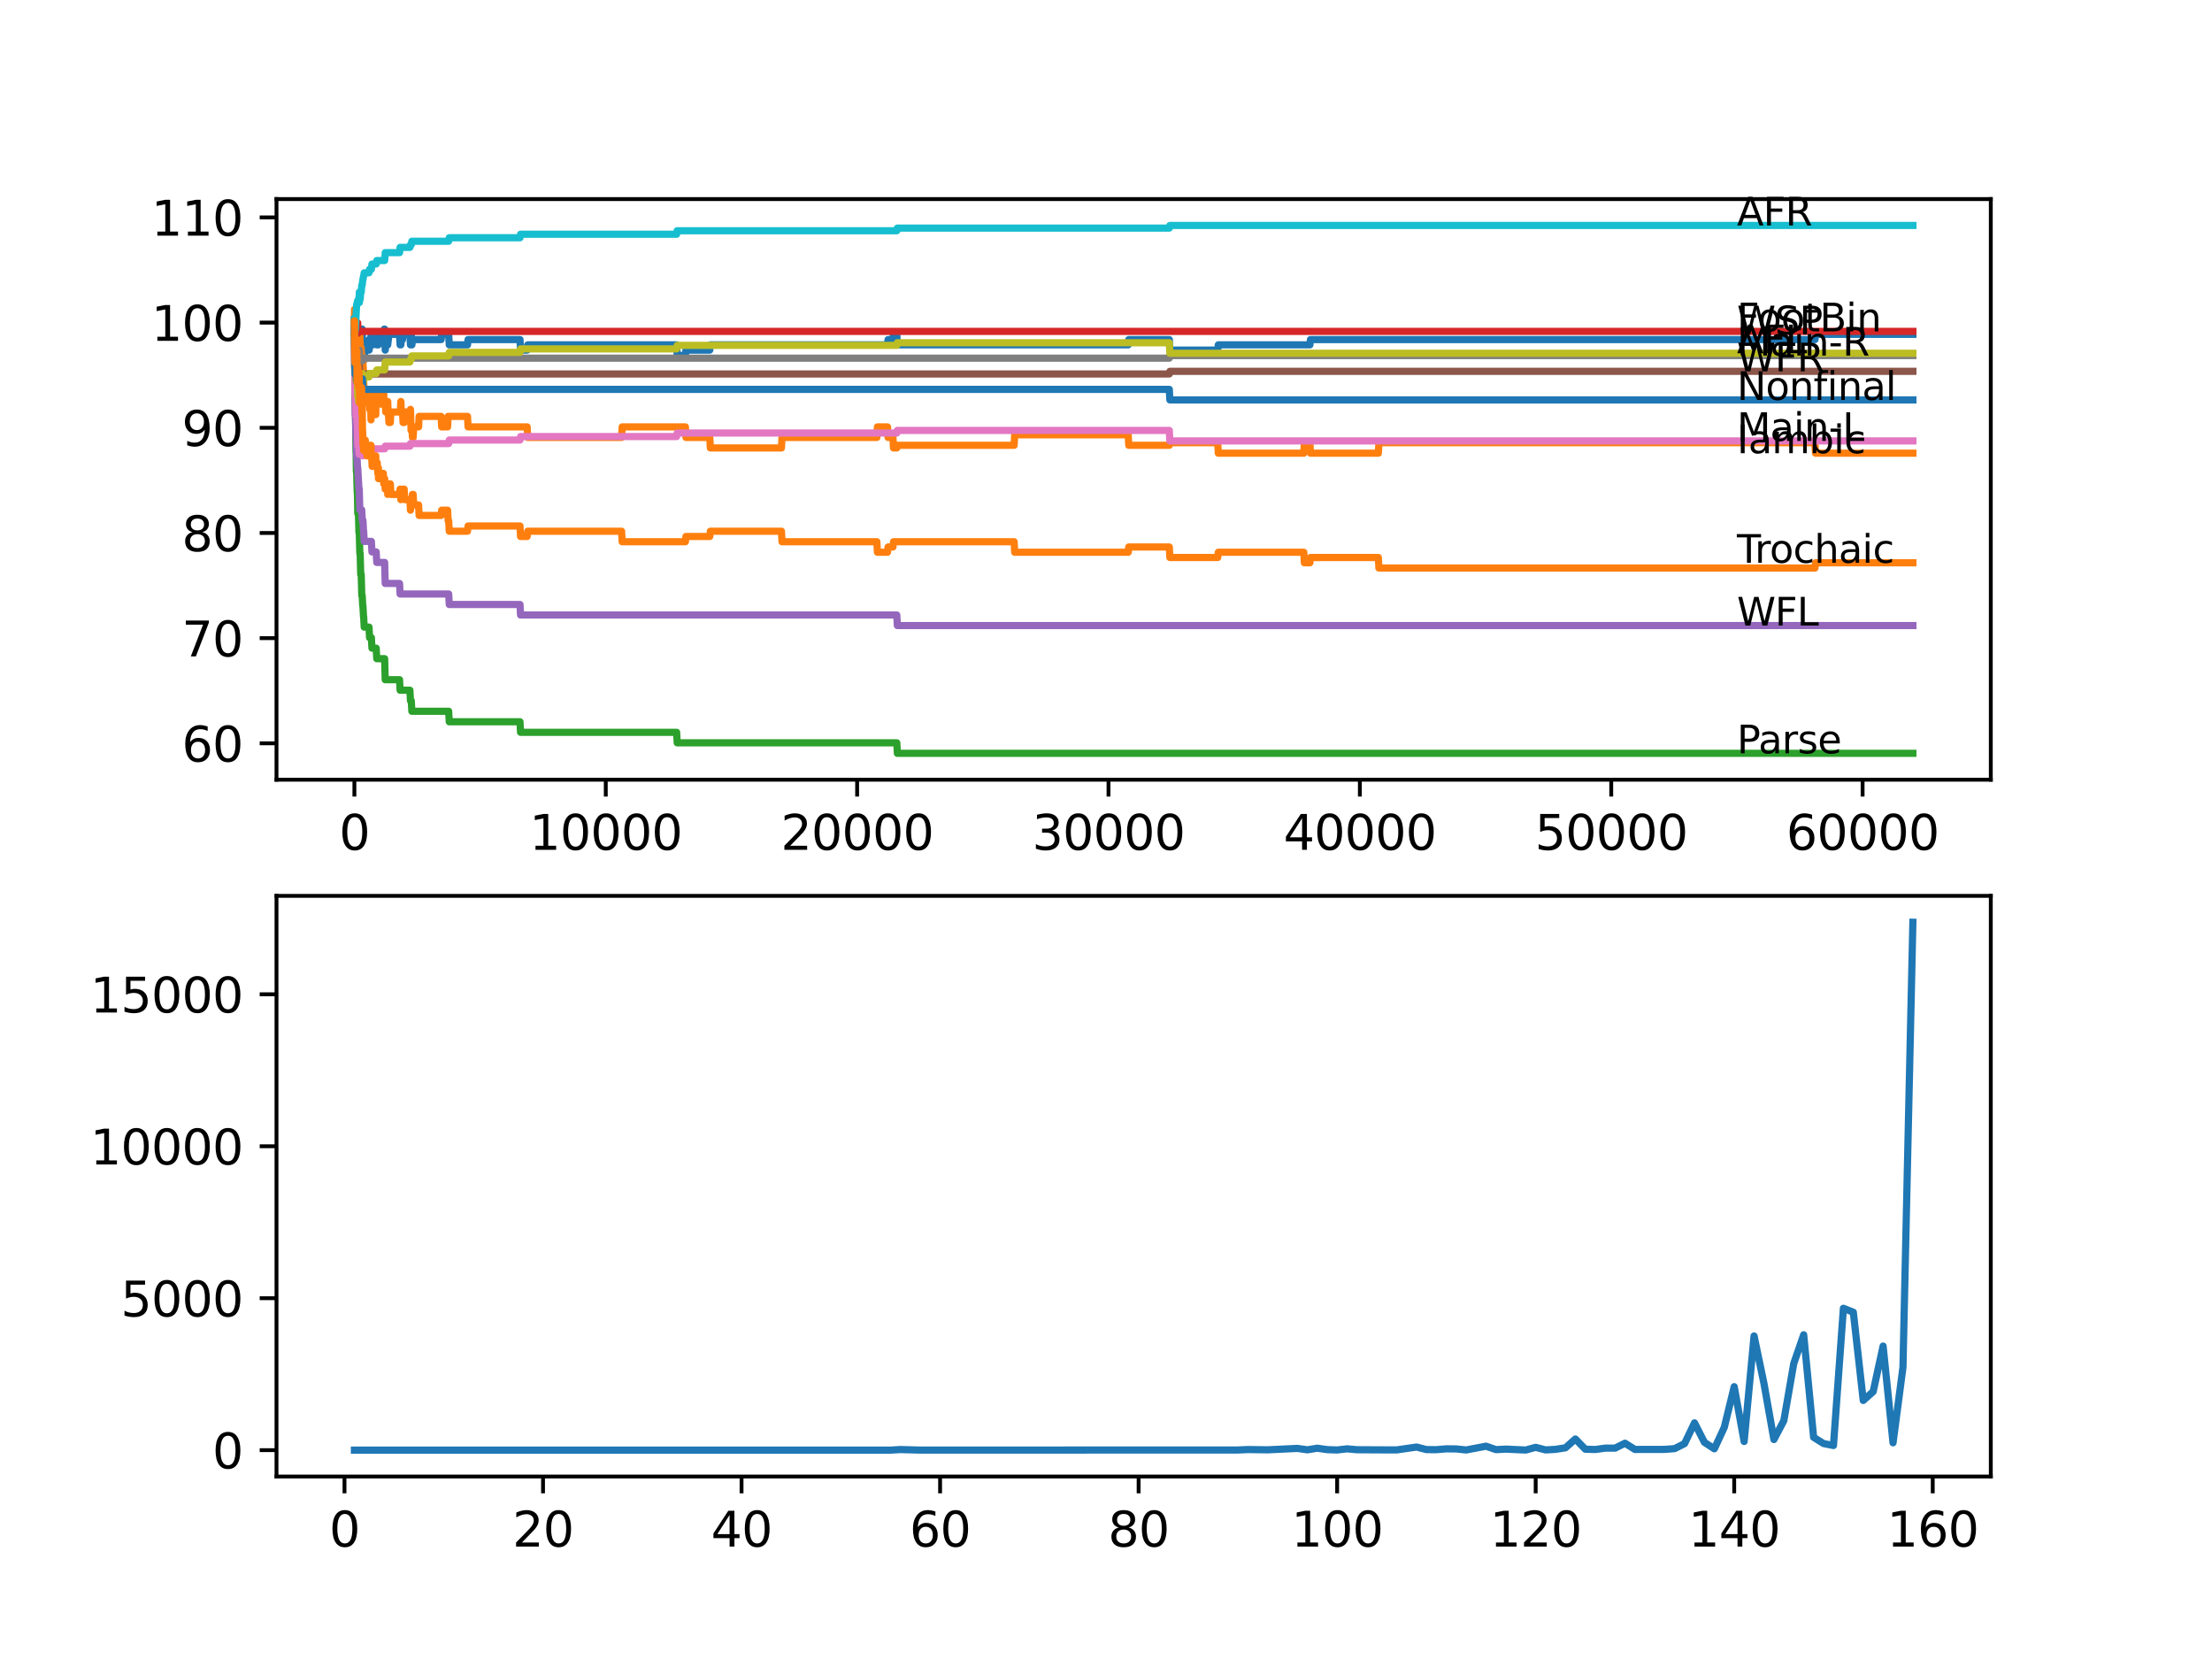 <?xml version="1.0" encoding="utf-8" standalone="no"?>
<!DOCTYPE svg PUBLIC "-//W3C//DTD SVG 1.1//EN"
  "http://www.w3.org/Graphics/SVG/1.1/DTD/svg11.dtd">
<svg xmlns:xlink="http://www.w3.org/1999/xlink" width="460.8pt" height="345.6pt" viewBox="0 0 460.8 345.6" xmlns="http://www.w3.org/2000/svg" version="1.1">
 <defs>
  <style type="text/css">*{stroke-linejoin: round; stroke-linecap: butt}</style>
 </defs>
 <g id="figure_1">
  <g id="patch_1">
   <path d="M 0 345.6 
L 460.8 345.6 
L 460.8 0 
L 0 0 
z
" style="fill: #ffffff"/>
  </g>
  <g id="axes_1">
   <g id="patch_2">
    <path d="M 57.6 162.432 
L 414.72 162.432 
L 414.72 41.472 
L 57.6 41.472 
z
" style="fill: #ffffff"/>
   </g>
   <g id="matplotlib.axis_1">
    <g id="xtick_1">
     <g id="line2d_1">
      <defs>
       <path id="m81774d7f6d" d="M 0 0 
L 0 3.5 
" style="stroke: #000000; stroke-width: 0.8"/>
      </defs>
      <g>
       <use xlink:href="#m81774d7f6d" x="73.827" y="162.432" style="stroke: #000000; stroke-width: 0.8"/>
      </g>
     </g>
     <g id="text_1">
      <!-- 0 -->
      <g transform="translate(70.646 177.03)scale(0.1 -0.1)">
       <defs>
        <path id="DejaVuSans-30" d="M 2034 4250 
Q 1547 4250 1301 3770 
Q 1056 3291 1056 2328 
Q 1056 1369 1301 889 
Q 1547 409 2034 409 
Q 2525 409 2770 889 
Q 3016 1369 3016 2328 
Q 3016 3291 2770 3770 
Q 2525 4250 2034 4250 
z
M 2034 4750 
Q 2819 4750 3233 4129 
Q 3647 3509 3647 2328 
Q 3647 1150 3233 529 
Q 2819 -91 2034 -91 
Q 1250 -91 836 529 
Q 422 1150 422 2328 
Q 422 3509 836 4129 
Q 1250 4750 2034 4750 
z
" transform="scale(0.016)"/>
       </defs>
       <use xlink:href="#DejaVuSans-30"/>
      </g>
     </g>
    </g>
    <g id="xtick_2">
     <g id="line2d_2">
      <g>
       <use xlink:href="#m81774d7f6d" x="126.192" y="162.432" style="stroke: #000000; stroke-width: 0.8"/>
      </g>
     </g>
     <g id="text_2">
      <!-- 10000 -->
      <g transform="translate(110.286 177.03)scale(0.1 -0.1)">
       <defs>
        <path id="DejaVuSans-31" d="M 794 531 
L 1825 531 
L 1825 4091 
L 703 3866 
L 703 4441 
L 1819 4666 
L 2450 4666 
L 2450 531 
L 3481 531 
L 3481 0 
L 794 0 
L 794 531 
z
" transform="scale(0.016)"/>
       </defs>
       <use xlink:href="#DejaVuSans-31"/>
       <use xlink:href="#DejaVuSans-30" x="63.623"/>
       <use xlink:href="#DejaVuSans-30" x="127.246"/>
       <use xlink:href="#DejaVuSans-30" x="190.869"/>
       <use xlink:href="#DejaVuSans-30" x="254.492"/>
      </g>
     </g>
    </g>
    <g id="xtick_3">
     <g id="line2d_3">
      <g>
       <use xlink:href="#m81774d7f6d" x="178.556" y="162.432" style="stroke: #000000; stroke-width: 0.8"/>
      </g>
     </g>
     <g id="text_3">
      <!-- 20000 -->
      <g transform="translate(162.65 177.03)scale(0.1 -0.1)">
       <defs>
        <path id="DejaVuSans-32" d="M 1228 531 
L 3431 531 
L 3431 0 
L 469 0 
L 469 531 
Q 828 903 1448 1529 
Q 2069 2156 2228 2338 
Q 2531 2678 2651 2914 
Q 2772 3150 2772 3378 
Q 2772 3750 2511 3984 
Q 2250 4219 1831 4219 
Q 1534 4219 1204 4116 
Q 875 4013 500 3803 
L 500 4441 
Q 881 4594 1212 4672 
Q 1544 4750 1819 4750 
Q 2544 4750 2975 4387 
Q 3406 4025 3406 3419 
Q 3406 3131 3298 2873 
Q 3191 2616 2906 2266 
Q 2828 2175 2409 1742 
Q 1991 1309 1228 531 
z
" transform="scale(0.016)"/>
       </defs>
       <use xlink:href="#DejaVuSans-32"/>
       <use xlink:href="#DejaVuSans-30" x="63.623"/>
       <use xlink:href="#DejaVuSans-30" x="127.246"/>
       <use xlink:href="#DejaVuSans-30" x="190.869"/>
       <use xlink:href="#DejaVuSans-30" x="254.492"/>
      </g>
     </g>
    </g>
    <g id="xtick_4">
     <g id="line2d_4">
      <g>
       <use xlink:href="#m81774d7f6d" x="230.921" y="162.432" style="stroke: #000000; stroke-width: 0.8"/>
      </g>
     </g>
     <g id="text_4">
      <!-- 30000 -->
      <g transform="translate(215.015 177.03)scale(0.1 -0.1)">
       <defs>
        <path id="DejaVuSans-33" d="M 2597 2516 
Q 3050 2419 3304 2112 
Q 3559 1806 3559 1356 
Q 3559 666 3084 287 
Q 2609 -91 1734 -91 
Q 1441 -91 1130 -33 
Q 819 25 488 141 
L 488 750 
Q 750 597 1062 519 
Q 1375 441 1716 441 
Q 2309 441 2620 675 
Q 2931 909 2931 1356 
Q 2931 1769 2642 2001 
Q 2353 2234 1838 2234 
L 1294 2234 
L 1294 2753 
L 1863 2753 
Q 2328 2753 2575 2939 
Q 2822 3125 2822 3475 
Q 2822 3834 2567 4026 
Q 2313 4219 1838 4219 
Q 1578 4219 1281 4162 
Q 984 4106 628 3988 
L 628 4550 
Q 988 4650 1302 4700 
Q 1616 4750 1894 4750 
Q 2613 4750 3031 4423 
Q 3450 4097 3450 3541 
Q 3450 3153 3228 2886 
Q 3006 2619 2597 2516 
z
" transform="scale(0.016)"/>
       </defs>
       <use xlink:href="#DejaVuSans-33"/>
       <use xlink:href="#DejaVuSans-30" x="63.623"/>
       <use xlink:href="#DejaVuSans-30" x="127.246"/>
       <use xlink:href="#DejaVuSans-30" x="190.869"/>
       <use xlink:href="#DejaVuSans-30" x="254.492"/>
      </g>
     </g>
    </g>
    <g id="xtick_5">
     <g id="line2d_5">
      <g>
       <use xlink:href="#m81774d7f6d" x="283.285" y="162.432" style="stroke: #000000; stroke-width: 0.8"/>
      </g>
     </g>
     <g id="text_5">
      <!-- 40000 -->
      <g transform="translate(267.379 177.03)scale(0.1 -0.1)">
       <defs>
        <path id="DejaVuSans-34" d="M 2419 4116 
L 825 1625 
L 2419 1625 
L 2419 4116 
z
M 2253 4666 
L 3047 4666 
L 3047 1625 
L 3713 1625 
L 3713 1100 
L 3047 1100 
L 3047 0 
L 2419 0 
L 2419 1100 
L 313 1100 
L 313 1709 
L 2253 4666 
z
" transform="scale(0.016)"/>
       </defs>
       <use xlink:href="#DejaVuSans-34"/>
       <use xlink:href="#DejaVuSans-30" x="63.623"/>
       <use xlink:href="#DejaVuSans-30" x="127.246"/>
       <use xlink:href="#DejaVuSans-30" x="190.869"/>
       <use xlink:href="#DejaVuSans-30" x="254.492"/>
      </g>
     </g>
    </g>
    <g id="xtick_6">
     <g id="line2d_6">
      <g>
       <use xlink:href="#m81774d7f6d" x="335.65" y="162.432" style="stroke: #000000; stroke-width: 0.8"/>
      </g>
     </g>
     <g id="text_6">
      <!-- 50000 -->
      <g transform="translate(319.744 177.03)scale(0.1 -0.1)">
       <defs>
        <path id="DejaVuSans-35" d="M 691 4666 
L 3169 4666 
L 3169 4134 
L 1269 4134 
L 1269 2991 
Q 1406 3038 1543 3061 
Q 1681 3084 1819 3084 
Q 2600 3084 3056 2656 
Q 3513 2228 3513 1497 
Q 3513 744 3044 326 
Q 2575 -91 1722 -91 
Q 1428 -91 1123 -41 
Q 819 9 494 109 
L 494 744 
Q 775 591 1075 516 
Q 1375 441 1709 441 
Q 2250 441 2565 725 
Q 2881 1009 2881 1497 
Q 2881 1984 2565 2268 
Q 2250 2553 1709 2553 
Q 1456 2553 1204 2497 
Q 953 2441 691 2322 
L 691 4666 
z
" transform="scale(0.016)"/>
       </defs>
       <use xlink:href="#DejaVuSans-35"/>
       <use xlink:href="#DejaVuSans-30" x="63.623"/>
       <use xlink:href="#DejaVuSans-30" x="127.246"/>
       <use xlink:href="#DejaVuSans-30" x="190.869"/>
       <use xlink:href="#DejaVuSans-30" x="254.492"/>
      </g>
     </g>
    </g>
    <g id="xtick_7">
     <g id="line2d_7">
      <g>
       <use xlink:href="#m81774d7f6d" x="388.014" y="162.432" style="stroke: #000000; stroke-width: 0.8"/>
      </g>
     </g>
     <g id="text_7">
      <!-- 60000 -->
      <g transform="translate(372.108 177.03)scale(0.1 -0.1)">
       <defs>
        <path id="DejaVuSans-36" d="M 2113 2584 
Q 1688 2584 1439 2293 
Q 1191 2003 1191 1497 
Q 1191 994 1439 701 
Q 1688 409 2113 409 
Q 2538 409 2786 701 
Q 3034 994 3034 1497 
Q 3034 2003 2786 2293 
Q 2538 2584 2113 2584 
z
M 3366 4563 
L 3366 3988 
Q 3128 4100 2886 4159 
Q 2644 4219 2406 4219 
Q 1781 4219 1451 3797 
Q 1122 3375 1075 2522 
Q 1259 2794 1537 2939 
Q 1816 3084 2150 3084 
Q 2853 3084 3261 2657 
Q 3669 2231 3669 1497 
Q 3669 778 3244 343 
Q 2819 -91 2113 -91 
Q 1303 -91 875 529 
Q 447 1150 447 2328 
Q 447 3434 972 4092 
Q 1497 4750 2381 4750 
Q 2619 4750 2861 4703 
Q 3103 4656 3366 4563 
z
" transform="scale(0.016)"/>
       </defs>
       <use xlink:href="#DejaVuSans-36"/>
       <use xlink:href="#DejaVuSans-30" x="63.623"/>
       <use xlink:href="#DejaVuSans-30" x="127.246"/>
       <use xlink:href="#DejaVuSans-30" x="190.869"/>
       <use xlink:href="#DejaVuSans-30" x="254.492"/>
      </g>
     </g>
    </g>
   </g>
   <g id="matplotlib.axis_2">
    <g id="ytick_1">
     <g id="line2d_8">
      <defs>
       <path id="m238ab8220d" d="M 0 0 
L -3.5 0 
" style="stroke: #000000; stroke-width: 0.8"/>
      </defs>
      <g>
       <use xlink:href="#m238ab8220d" x="57.6" y="154.852" style="stroke: #000000; stroke-width: 0.8"/>
      </g>
     </g>
     <g id="text_8">
      <!-- 60 -->
      <g transform="translate(37.875 158.651)scale(0.1 -0.1)">
       <use xlink:href="#DejaVuSans-36"/>
       <use xlink:href="#DejaVuSans-30" x="63.623"/>
      </g>
     </g>
    </g>
    <g id="ytick_2">
     <g id="line2d_9">
      <g>
       <use xlink:href="#m238ab8220d" x="57.6" y="132.94" style="stroke: #000000; stroke-width: 0.8"/>
      </g>
     </g>
     <g id="text_9">
      <!-- 70 -->
      <g transform="translate(37.875 136.739)scale(0.1 -0.1)">
       <defs>
        <path id="DejaVuSans-37" d="M 525 4666 
L 3525 4666 
L 3525 4397 
L 1831 0 
L 1172 0 
L 2766 4134 
L 525 4134 
L 525 4666 
z
" transform="scale(0.016)"/>
       </defs>
       <use xlink:href="#DejaVuSans-37"/>
       <use xlink:href="#DejaVuSans-30" x="63.623"/>
      </g>
     </g>
    </g>
    <g id="ytick_3">
     <g id="line2d_10">
      <g>
       <use xlink:href="#m238ab8220d" x="57.6" y="111.027" style="stroke: #000000; stroke-width: 0.8"/>
      </g>
     </g>
     <g id="text_10">
      <!-- 80 -->
      <g transform="translate(37.875 114.827)scale(0.1 -0.1)">
       <defs>
        <path id="DejaVuSans-38" d="M 2034 2216 
Q 1584 2216 1326 1975 
Q 1069 1734 1069 1313 
Q 1069 891 1326 650 
Q 1584 409 2034 409 
Q 2484 409 2743 651 
Q 3003 894 3003 1313 
Q 3003 1734 2745 1975 
Q 2488 2216 2034 2216 
z
M 1403 2484 
Q 997 2584 770 2862 
Q 544 3141 544 3541 
Q 544 4100 942 4425 
Q 1341 4750 2034 4750 
Q 2731 4750 3128 4425 
Q 3525 4100 3525 3541 
Q 3525 3141 3298 2862 
Q 3072 2584 2669 2484 
Q 3125 2378 3379 2068 
Q 3634 1759 3634 1313 
Q 3634 634 3220 271 
Q 2806 -91 2034 -91 
Q 1263 -91 848 271 
Q 434 634 434 1313 
Q 434 1759 690 2068 
Q 947 2378 1403 2484 
z
M 1172 3481 
Q 1172 3119 1398 2916 
Q 1625 2713 2034 2713 
Q 2441 2713 2670 2916 
Q 2900 3119 2900 3481 
Q 2900 3844 2670 4047 
Q 2441 4250 2034 4250 
Q 1625 4250 1398 4047 
Q 1172 3844 1172 3481 
z
" transform="scale(0.016)"/>
       </defs>
       <use xlink:href="#DejaVuSans-38"/>
       <use xlink:href="#DejaVuSans-30" x="63.623"/>
      </g>
     </g>
    </g>
    <g id="ytick_4">
     <g id="line2d_11">
      <g>
       <use xlink:href="#m238ab8220d" x="57.6" y="89.115" style="stroke: #000000; stroke-width: 0.8"/>
      </g>
     </g>
     <g id="text_11">
      <!-- 90 -->
      <g transform="translate(37.875 92.914)scale(0.1 -0.1)">
       <defs>
        <path id="DejaVuSans-39" d="M 703 97 
L 703 672 
Q 941 559 1184 500 
Q 1428 441 1663 441 
Q 2288 441 2617 861 
Q 2947 1281 2994 2138 
Q 2813 1869 2534 1725 
Q 2256 1581 1919 1581 
Q 1219 1581 811 2004 
Q 403 2428 403 3163 
Q 403 3881 828 4315 
Q 1253 4750 1959 4750 
Q 2769 4750 3195 4129 
Q 3622 3509 3622 2328 
Q 3622 1225 3098 567 
Q 2575 -91 1691 -91 
Q 1453 -91 1209 -44 
Q 966 3 703 97 
z
M 1959 2075 
Q 2384 2075 2632 2365 
Q 2881 2656 2881 3163 
Q 2881 3666 2632 3958 
Q 2384 4250 1959 4250 
Q 1534 4250 1286 3958 
Q 1038 3666 1038 3163 
Q 1038 2656 1286 2365 
Q 1534 2075 1959 2075 
z
" transform="scale(0.016)"/>
       </defs>
       <use xlink:href="#DejaVuSans-39"/>
       <use xlink:href="#DejaVuSans-30" x="63.623"/>
      </g>
     </g>
    </g>
    <g id="ytick_5">
     <g id="line2d_12">
      <g>
       <use xlink:href="#m238ab8220d" x="57.6" y="67.203" style="stroke: #000000; stroke-width: 0.8"/>
      </g>
     </g>
     <g id="text_12">
      <!-- 100 -->
      <g transform="translate(31.512 71.002)scale(0.1 -0.1)">
       <use xlink:href="#DejaVuSans-31"/>
       <use xlink:href="#DejaVuSans-30" x="63.623"/>
       <use xlink:href="#DejaVuSans-30" x="127.246"/>
      </g>
     </g>
    </g>
    <g id="ytick_6">
     <g id="line2d_13">
      <g>
       <use xlink:href="#m238ab8220d" x="57.6" y="45.29" style="stroke: #000000; stroke-width: 0.8"/>
      </g>
     </g>
     <g id="text_13">
      <!-- 110 -->
      <g transform="translate(31.512 49.089)scale(0.1 -0.1)">
       <use xlink:href="#DejaVuSans-31"/>
       <use xlink:href="#DejaVuSans-31" x="63.623"/>
       <use xlink:href="#DejaVuSans-30" x="127.246"/>
      </g>
     </g>
    </g>
   </g>
   <g id="line2d_14">
    <path d="M 73.833 67.203 
L 73.838 67.203 
L 73.943 73.995 
L 73.958 72.9 
L 73.969 72.9 
L 74.032 67.787 
L 74.084 72.169 
L 74.157 72.169 
L 74.278 77.209 
L 74.304 77.209 
L 74.367 75.018 
L 74.419 76.114 
L 74.44 76.114 
L 74.571 71.293 
L 74.655 71.293 
L 74.665 73.484 
L 74.702 70.197 
L 74.76 70.197 
L 74.817 70.197 
L 74.838 69.102 
L 74.917 71.841 
L 74.938 71.841 
L 75.027 70.745 
L 75.032 72.936 
L 75.048 71.841 
L 75.063 71.841 
L 75.105 70.745 
L 75.11 72.936 
L 75.173 71.841 
L 75.247 71.841 
L 75.257 74.032 
L 75.315 70.745 
L 75.357 72.936 
L 75.362 72.936 
L 75.451 68.554 
L 75.482 70.745 
L 75.498 70.745 
L 75.613 74.032 
L 75.713 74.032 
L 75.755 72.936 
L 75.76 75.128 
L 75.823 74.032 
L 75.927 74.032 
L 76.043 72.936 
L 76.388 72.936 
L 76.503 71.841 
L 76.781 71.841 
L 76.87 70.745 
L 76.875 72.936 
L 76.886 72.936 
L 76.901 72.936 
L 77.016 71.841 
L 77.2 71.841 
L 77.32 69.649 
L 77.367 69.649 
L 77.483 71.841 
L 77.655 71.841 
L 77.771 70.745 
L 78.189 70.745 
L 78.305 69.649 
L 78.367 69.649 
L 78.483 71.841 
L 78.802 71.841 
L 78.917 70.745 
L 79.179 70.745 
L 79.294 69.649 
L 79.949 69.649 
L 80.064 68.554 
L 80.127 68.554 
L 80.247 72.936 
L 80.363 71.841 
L 80.771 71.841 
L 80.886 70.745 
L 80.907 70.745 
L 81.022 69.649 
L 83.232 69.649 
L 83.347 71.841 
L 83.504 71.841 
L 83.62 70.745 
L 83.85 70.745 
L 83.965 69.649 
L 85.39 69.649 
L 85.505 71.841 
L 85.51 71.841 
L 85.63 69.649 
L 85.678 69.649 
L 85.793 71.841 
L 85.808 71.841 
L 85.924 70.745 
L 91.893 70.745 
L 92.008 69.649 
L 93.469 69.649 
L 93.585 71.841 
L 97.392 71.841 
L 97.507 70.745 
L 108.325 70.745 
L 108.44 72.936 
L 109.818 72.936 
L 109.933 71.841 
L 140.954 71.841 
L 141.069 74.032 
L 142.781 74.032 
L 142.896 72.936 
L 147.86 72.936 
L 147.976 71.841 
L 184.882 71.841 
L 184.997 70.745 
L 186.018 70.745 
L 186.134 69.649 
L 186.82 69.649 
L 186.935 71.841 
L 235.026 71.841 
L 235.142 70.745 
L 243.588 70.745 
L 243.703 72.936 
L 253.679 72.936 
L 253.794 71.841 
L 272.875 71.841 
L 272.991 70.745 
L 378.091 70.745 
L 378.207 69.649 
L 398.487 69.649 
L 398.487 69.649 
" clip-path="url(#p19d4ca31f9)" style="fill: none; stroke: #1f77b4; stroke-width: 1.5; stroke-linecap: square"/>
   </g>
   <g id="line2d_15">
    <path d="M 73.833 66.655 
L 73.854 64.464 
L 73.943 65.377 
L 74.042 75.237 
L 74.063 70.124 
L 74.084 70.124 
L 74.163 69.576 
L 74.199 73.959 
L 74.225 73.959 
L 74.304 69.576 
L 74.335 73.959 
L 74.346 73.959 
L 74.393 68.846 
L 74.461 71.037 
L 74.466 71.037 
L 74.571 75.42 
L 74.582 73.229 
L 74.602 73.229 
L 74.665 70.307 
L 74.692 74.689 
L 74.707 74.689 
L 74.801 74.689 
L 74.875 70.307 
L 74.917 71.768 
L 74.922 71.768 
L 74.938 69.576 
L 75.032 71.768 
L 75.089 76.15 
L 75.147 75.42 
L 75.215 75.42 
L 75.257 72.498 
L 75.315 79.072 
L 75.325 79.072 
L 75.409 73.959 
L 75.44 76.15 
L 75.451 80.533 
L 75.529 75.055 
L 75.545 75.055 
L 75.582 75.055 
L 75.697 77.246 
L 75.713 77.246 
L 75.833 81.628 
L 75.927 81.628 
L 76.043 83.82 
L 76.09 83.82 
L 76.205 81.628 
L 76.388 81.628 
L 76.446 83.82 
L 76.498 81.628 
L 76.781 81.628 
L 76.87 83.82 
L 76.891 83.089 
L 76.901 83.089 
L 77.016 85.28 
L 77.126 85.28 
L 77.2 83.089 
L 77.236 85.28 
L 77.289 87.472 
L 77.346 85.28 
L 77.367 85.28 
L 77.493 81.993 
L 77.655 81.993 
L 77.771 84.185 
L 78.189 84.185 
L 78.284 86.376 
L 78.299 84.185 
L 78.593 84.185 
L 78.708 81.993 
L 78.802 81.993 
L 78.834 84.185 
L 78.912 81.993 
L 79.179 81.993 
L 79.294 84.185 
L 79.86 84.185 
L 79.949 81.993 
L 79.97 84.185 
L 80.127 84.185 
L 80.242 83.637 
L 80.247 83.637 
L 80.363 85.828 
L 80.734 85.828 
L 80.771 83.637 
L 80.844 85.828 
L 80.907 85.828 
L 81.022 88.019 
L 81.31 88.019 
L 81.426 85.828 
L 83.394 85.828 
L 83.504 83.637 
L 83.62 85.828 
L 83.85 85.828 
L 83.965 88.019 
L 84.196 88.019 
L 84.311 85.828 
L 85.39 85.828 
L 85.505 85.28 
L 85.51 85.28 
L 85.63 89.663 
L 85.678 89.663 
L 85.793 88.932 
L 85.808 88.932 
L 85.924 91.124 
L 86.07 91.124 
L 86.186 88.932 
L 87.196 88.932 
L 87.311 86.741 
L 91.893 86.741 
L 92.008 88.932 
L 93.239 88.932 
L 93.354 86.741 
L 97.392 86.741 
L 97.507 88.932 
L 109.818 88.932 
L 109.933 91.124 
L 129.491 91.124 
L 129.606 88.932 
L 142.781 88.932 
L 142.896 91.124 
L 147.86 91.124 
L 147.976 93.315 
L 162.79 93.315 
L 162.905 91.124 
L 182.667 91.124 
L 182.782 88.932 
L 184.882 88.932 
L 184.997 91.124 
L 186.018 91.124 
L 186.134 93.315 
L 186.82 93.315 
L 186.935 92.767 
L 211.263 92.767 
L 211.379 90.576 
L 235.026 90.576 
L 235.142 92.767 
L 243.588 92.767 
L 243.703 92.219 
L 253.679 92.219 
L 253.794 94.41 
L 271.608 94.41 
L 271.723 92.219 
L 272.875 92.219 
L 272.991 94.41 
L 287.134 94.41 
L 287.249 92.219 
L 378.091 92.219 
L 378.207 94.41 
L 398.487 94.41 
L 398.487 94.41 
" clip-path="url(#p19d4ca31f9)" style="fill: none; stroke: #ff7f0e; stroke-width: 1.5; stroke-linecap: square"/>
   </g>
   <g id="line2d_16">
    <path d="M 73.833 69.394 
L 73.974 83.308 
L 74.032 83.308 
L 74.168 94.264 
L 74.184 94.264 
L 74.189 93.826 
L 74.241 98.209 
L 74.246 98.209 
L 74.294 98.209 
L 74.414 102.591 
L 74.456 102.591 
L 74.534 106.974 
L 74.576 106.535 
L 74.655 106.535 
L 74.775 110.918 
L 74.838 110.918 
L 74.959 115.3 
L 75.027 115.3 
L 75.147 119.683 
L 75.247 119.683 
L 75.367 124.065 
L 75.451 124.065 
L 75.566 126.256 
L 75.608 126.256 
L 75.723 128.448 
L 75.755 128.448 
L 75.87 130.639 
L 76.87 130.639 
L 76.985 132.83 
L 77.367 132.83 
L 77.483 135.021 
L 78.367 135.021 
L 78.483 137.213 
L 80.127 137.213 
L 80.247 141.595 
L 83.232 141.595 
L 83.347 143.786 
L 85.39 143.786 
L 85.505 145.978 
L 85.678 145.978 
L 85.793 148.169 
L 93.469 148.169 
L 93.585 150.36 
L 108.325 150.36 
L 108.44 152.551 
L 140.954 152.551 
L 141.069 154.743 
L 186.82 154.743 
L 186.935 156.934 
L 398.487 156.934 
L 398.487 156.934 
" clip-path="url(#p19d4ca31f9)" style="fill: none; stroke: #2ca02c; stroke-width: 1.5; stroke-linecap: square"/>
   </g>
   <g id="line2d_17">
    <path d="M 73.833 67.203 
L 73.838 69.394 
L 73.943 67.714 
L 74.184 67.714 
L 74.299 67.276 
L 74.529 67.276 
L 74.534 69.467 
L 74.644 69.029 
L 398.487 69.029 
L 398.487 69.029 
" clip-path="url(#p19d4ca31f9)" style="fill: none; stroke: #d62728; stroke-width: 1.5; stroke-linecap: square"/>
   </g>
   <g id="line2d_18">
    <path d="M 73.833 69.394 
L 73.838 69.394 
L 73.99 86.486 
L 74.042 86.486 
L 74.163 90.868 
L 74.189 90.868 
L 74.309 95.25 
L 74.367 95.25 
L 74.482 97.442 
L 74.529 97.442 
L 74.644 99.633 
L 74.655 99.633 
L 74.77 101.824 
L 74.838 101.824 
L 74.959 106.207 
L 75.351 106.207 
L 75.466 108.398 
L 75.608 108.398 
L 75.723 110.589 
L 75.755 110.589 
L 75.87 112.78 
L 77.367 112.78 
L 77.483 114.972 
L 78.367 114.972 
L 78.483 117.163 
L 80.127 117.163 
L 80.247 121.545 
L 83.232 121.545 
L 83.347 123.737 
L 93.469 123.737 
L 93.585 125.928 
L 108.325 125.928 
L 108.44 128.119 
L 186.82 128.119 
L 186.935 130.31 
L 398.487 130.31 
L 398.487 130.31 
" clip-path="url(#p19d4ca31f9)" style="fill: none; stroke: #9467bd; stroke-width: 1.5; stroke-linecap: square"/>
   </g>
   <g id="line2d_19">
    <path d="M 73.833 66.655 
L 73.838 66.655 
L 73.901 76.625 
L 73.964 74.616 
L 73.969 74.616 
L 74.084 76.808 
L 74.157 76.808 
L 74.273 76.26 
L 74.859 76.26 
L 74.974 78.451 
L 75.498 78.451 
L 75.613 77.903 
L 243.588 77.903 
L 243.703 77.355 
L 398.487 77.355 
L 398.487 77.355 
" clip-path="url(#p19d4ca31f9)" style="fill: none; stroke: #8c564b; stroke-width: 1.5; stroke-linecap: square"/>
   </g>
   <g id="line2d_20">
    <path d="M 73.833 69.394 
L 73.974 82.322 
L 74.058 82.322 
L 74.178 86.705 
L 74.184 86.705 
L 74.294 86.266 
L 74.409 88.458 
L 74.456 88.458 
L 74.534 92.84 
L 74.576 92.402 
L 74.692 92.402 
L 74.807 94.593 
L 74.859 94.593 
L 74.974 94.045 
L 75.027 94.045 
L 75.142 93.315 
L 75.451 93.315 
L 75.498 92.767 
L 75.503 94.958 
L 75.545 94.958 
L 75.608 94.958 
L 75.723 94.228 
L 75.755 94.228 
L 75.87 93.497 
L 80.127 93.497 
L 80.242 92.95 
L 85.39 92.95 
L 85.505 92.402 
L 93.469 92.402 
L 93.585 91.671 
L 108.325 91.671 
L 108.44 90.941 
L 140.954 90.941 
L 141.069 90.211 
L 186.82 90.211 
L 186.935 89.663 
L 243.588 89.663 
L 243.703 91.854 
L 398.487 91.854 
L 398.487 91.854 
" clip-path="url(#p19d4ca31f9)" style="fill: none; stroke: #e377c2; stroke-width: 1.5; stroke-linecap: square"/>
   </g>
   <g id="line2d_21">
    <path d="M 73.833 66.655 
L 73.838 66.655 
L 73.843 66.29 
L 73.869 69.942 
L 73.875 69.503 
L 73.995 73.521 
L 74.157 73.521 
L 74.273 72.973 
L 74.859 72.973 
L 74.974 75.164 
L 75.498 75.164 
L 75.613 74.616 
L 243.588 74.616 
L 243.703 74.068 
L 398.487 74.068 
L 398.487 74.068 
" clip-path="url(#p19d4ca31f9)" style="fill: none; stroke: #7f7f7f; stroke-width: 1.5; stroke-linecap: square"/>
   </g>
   <g id="line2d_22">
    <path d="M 73.833 69.394 
L 73.88 69.248 
L 73.958 77.574 
L 74.032 77.574 
L 74.058 75.748 
L 74.063 77.94 
L 74.142 77.209 
L 74.157 77.209 
L 74.184 79.401 
L 74.241 76.771 
L 74.267 76.771 
L 74.294 76.771 
L 74.367 78.962 
L 74.403 78.232 
L 74.456 78.232 
L 74.534 82.614 
L 74.576 82.176 
L 74.655 82.176 
L 74.692 81.446 
L 74.697 83.637 
L 74.754 83.637 
L 74.838 83.637 
L 74.959 81.263 
L 75.027 81.263 
L 75.147 79.802 
L 75.247 79.802 
L 75.367 78.341 
L 75.451 78.341 
L 75.498 77.794 
L 75.503 79.985 
L 75.545 79.985 
L 75.608 79.985 
L 75.723 79.254 
L 75.755 79.254 
L 75.87 78.524 
L 76.87 78.524 
L 76.985 77.794 
L 78.367 77.794 
L 78.483 77.063 
L 80.127 77.063 
L 80.253 75.42 
L 85.39 75.42 
L 85.505 74.872 
L 85.678 74.872 
L 85.793 74.142 
L 93.469 74.142 
L 93.585 73.411 
L 108.325 73.411 
L 108.44 72.681 
L 140.954 72.681 
L 141.069 71.95 
L 186.82 71.95 
L 186.935 71.402 
L 243.588 71.402 
L 243.703 73.594 
L 398.487 73.594 
L 398.487 73.594 
" clip-path="url(#p19d4ca31f9)" style="fill: none; stroke: #bcbd22; stroke-width: 1.5; stroke-linecap: square"/>
   </g>
   <g id="line2d_23">
    <path d="M 73.833 66.655 
L 73.838 66.655 
L 73.843 66.29 
L 73.869 69.942 
L 73.875 69.503 
L 73.88 71.695 
L 73.958 66.509 
L 73.979 68.7 
L 74.032 68.7 
L 74.152 66.144 
L 74.157 66.144 
L 74.294 63.404 
L 74.367 63.404 
L 74.482 62.674 
L 74.655 62.674 
L 74.77 61.944 
L 74.838 61.944 
L 74.859 60.848 
L 74.864 63.039 
L 74.943 62.309 
L 75.027 62.309 
L 75.147 60.848 
L 75.247 60.848 
L 75.367 59.387 
L 75.451 59.387 
L 75.571 58.292 
L 75.608 58.292 
L 75.723 57.561 
L 75.755 57.561 
L 75.87 56.831 
L 76.87 56.831 
L 76.985 56.1 
L 77.367 56.1 
L 77.483 55.005 
L 78.367 55.005 
L 78.483 54.274 
L 80.127 54.274 
L 80.253 52.631 
L 83.232 52.631 
L 83.347 51.535 
L 85.39 51.535 
L 85.505 50.987 
L 85.678 50.987 
L 85.793 50.257 
L 93.469 50.257 
L 93.585 49.527 
L 108.325 49.527 
L 108.44 48.796 
L 140.954 48.796 
L 141.069 48.066 
L 186.82 48.066 
L 186.935 47.518 
L 243.588 47.518 
L 243.703 46.97 
L 398.487 46.97 
L 398.487 46.97 
" clip-path="url(#p19d4ca31f9)" style="fill: none; stroke: #17becf; stroke-width: 1.5; stroke-linecap: square"/>
   </g>
   <g id="line2d_24">
    <path d="M 73.833 69.394 
L 73.838 69.394 
L 73.869 68.043 
L 73.885 71.877 
L 73.901 71.439 
L 73.969 78.013 
L 74.021 77.282 
L 74.157 77.282 
L 74.273 79.474 
L 74.859 79.474 
L 74.974 78.926 
L 75.498 78.926 
L 75.613 81.117 
L 243.588 81.117 
L 243.703 83.308 
L 398.487 83.308 
L 398.487 83.308 
" clip-path="url(#p19d4ca31f9)" style="fill: none; stroke: #1f77b4; stroke-width: 1.5; stroke-linecap: square"/>
   </g>
   <g id="line2d_25">
    <path d="M 73.833 67.203 
L 73.838 67.203 
L 73.859 66.837 
L 73.875 71.22 
L 73.88 71.22 
L 73.969 75.602 
L 73.995 74.872 
L 74.011 74.872 
L 74.053 70.489 
L 74.121 74.142 
L 74.178 74.142 
L 74.225 73.046 
L 74.231 75.237 
L 74.283 75.237 
L 74.304 75.237 
L 74.346 73.046 
L 74.372 79.62 
L 74.398 78.524 
L 74.44 78.524 
L 74.561 76.333 
L 74.571 76.333 
L 74.665 80.715 
L 74.686 79.62 
L 74.801 77.428 
L 74.927 84.002 
L 74.938 84.002 
L 75.058 81.811 
L 75.063 81.811 
L 75.089 80.715 
L 75.095 82.906 
L 75.173 81.811 
L 75.215 81.811 
L 75.257 84.002 
L 75.315 80.715 
L 75.32 80.715 
L 75.325 80.715 
L 75.409 86.193 
L 75.44 85.098 
L 75.451 82.906 
L 75.503 89.48 
L 75.524 89.48 
L 75.639 92.767 
L 75.713 92.767 
L 75.755 91.671 
L 75.76 93.863 
L 75.823 92.767 
L 75.927 92.767 
L 76.043 91.671 
L 76.09 91.671 
L 76.205 93.863 
L 76.388 93.863 
L 76.446 92.767 
L 76.451 94.958 
L 76.493 94.958 
L 76.781 94.958 
L 76.896 93.863 
L 76.901 93.863 
L 77.016 92.767 
L 77.126 92.767 
L 77.2 94.958 
L 77.236 93.863 
L 77.289 92.767 
L 77.294 94.958 
L 77.341 94.958 
L 77.409 94.958 
L 77.524 97.15 
L 77.655 97.15 
L 77.771 96.054 
L 78.189 96.054 
L 78.284 94.958 
L 78.289 97.15 
L 78.294 97.15 
L 78.367 97.15 
L 78.483 96.419 
L 78.593 96.419 
L 78.708 98.61 
L 78.802 98.61 
L 78.834 97.515 
L 78.839 99.706 
L 78.907 99.706 
L 79.179 99.706 
L 79.294 98.61 
L 79.86 98.61 
L 79.949 100.802 
L 79.97 99.706 
L 80.127 99.706 
L 80.242 101.897 
L 80.247 101.897 
L 80.363 100.802 
L 80.734 100.802 
L 80.771 102.993 
L 80.844 101.897 
L 80.907 101.897 
L 81.022 100.802 
L 81.31 100.802 
L 81.426 102.993 
L 83.232 102.993 
L 83.347 101.897 
L 83.394 101.897 
L 83.504 104.088 
L 83.62 102.993 
L 83.85 102.993 
L 83.965 101.897 
L 84.196 101.897 
L 84.311 104.088 
L 85.39 104.088 
L 85.505 106.28 
L 85.51 106.28 
L 85.63 104.088 
L 85.808 104.088 
L 85.924 102.993 
L 86.07 102.993 
L 86.186 105.184 
L 87.196 105.184 
L 87.311 107.375 
L 91.893 107.375 
L 92.008 106.28 
L 93.239 106.28 
L 93.354 108.471 
L 93.469 108.471 
L 93.585 110.662 
L 97.392 110.662 
L 97.507 109.567 
L 108.325 109.567 
L 108.44 111.758 
L 109.818 111.758 
L 109.933 110.662 
L 129.491 110.662 
L 129.606 112.853 
L 142.781 112.853 
L 142.896 111.758 
L 147.86 111.758 
L 147.976 110.662 
L 162.79 110.662 
L 162.905 112.853 
L 182.667 112.853 
L 182.782 115.045 
L 184.882 115.045 
L 184.997 113.949 
L 186.018 113.949 
L 186.134 112.853 
L 211.263 112.853 
L 211.379 115.045 
L 235.026 115.045 
L 235.142 113.949 
L 243.588 113.949 
L 243.703 116.14 
L 253.679 116.14 
L 253.794 115.045 
L 271.608 115.045 
L 271.723 117.236 
L 272.875 117.236 
L 272.991 116.14 
L 287.134 116.14 
L 287.249 118.332 
L 378.091 118.332 
L 378.207 117.236 
L 398.487 117.236 
L 398.487 117.236 
" clip-path="url(#p19d4ca31f9)" style="fill: none; stroke: #ff7f0e; stroke-width: 1.5; stroke-linecap: square"/>
   </g>
   <g id="patch_3">
    <path d="M 57.6 162.432 
L 57.6 41.472 
" style="fill: none; stroke: #000000; stroke-width: 0.8; stroke-linejoin: miter; stroke-linecap: square"/>
   </g>
   <g id="patch_4">
    <path d="M 414.72 162.432 
L 414.72 41.472 
" style="fill: none; stroke: #000000; stroke-width: 0.8; stroke-linejoin: miter; stroke-linecap: square"/>
   </g>
   <g id="patch_5">
    <path d="M 57.6 162.432 
L 414.72 162.432 
" style="fill: none; stroke: #000000; stroke-width: 0.8; stroke-linejoin: miter; stroke-linecap: square"/>
   </g>
   <g id="patch_6">
    <path d="M 57.6 41.472 
L 414.72 41.472 
" style="fill: none; stroke: #000000; stroke-width: 0.8; stroke-linejoin: miter; stroke-linecap: square"/>
   </g>
   <g id="text_14">
    <!-- WSP -->
    <g transform="translate(361.832 69.649)scale(0.08 -0.08)">
     <defs>
      <path id="DejaVuSans-57" d="M 213 4666 
L 850 4666 
L 1831 722 
L 2809 4666 
L 3519 4666 
L 4500 722 
L 5478 4666 
L 6119 4666 
L 4947 0 
L 4153 0 
L 3169 4050 
L 2175 0 
L 1381 0 
L 213 4666 
z
" transform="scale(0.016)"/>
      <path id="DejaVuSans-53" d="M 3425 4513 
L 3425 3897 
Q 3066 4069 2747 4153 
Q 2428 4238 2131 4238 
Q 1616 4238 1336 4038 
Q 1056 3838 1056 3469 
Q 1056 3159 1242 3001 
Q 1428 2844 1947 2747 
L 2328 2669 
Q 3034 2534 3370 2195 
Q 3706 1856 3706 1288 
Q 3706 609 3251 259 
Q 2797 -91 1919 -91 
Q 1588 -91 1214 -16 
Q 841 59 441 206 
L 441 856 
Q 825 641 1194 531 
Q 1563 422 1919 422 
Q 2459 422 2753 634 
Q 3047 847 3047 1241 
Q 3047 1584 2836 1778 
Q 2625 1972 2144 2069 
L 1759 2144 
Q 1053 2284 737 2584 
Q 422 2884 422 3419 
Q 422 4038 858 4394 
Q 1294 4750 2059 4750 
Q 2388 4750 2728 4690 
Q 3069 4631 3425 4513 
z
" transform="scale(0.016)"/>
      <path id="DejaVuSans-50" d="M 1259 4147 
L 1259 2394 
L 2053 2394 
Q 2494 2394 2734 2622 
Q 2975 2850 2975 3272 
Q 2975 3691 2734 3919 
Q 2494 4147 2053 4147 
L 1259 4147 
z
M 628 4666 
L 2053 4666 
Q 2838 4666 3239 4311 
Q 3641 3956 3641 3272 
Q 3641 2581 3239 2228 
Q 2838 1875 2053 1875 
L 1259 1875 
L 1259 0 
L 628 0 
L 628 4666 
z
" transform="scale(0.016)"/>
     </defs>
     <use xlink:href="#DejaVuSans-57"/>
     <use xlink:href="#DejaVuSans-53" x="98.877"/>
     <use xlink:href="#DejaVuSans-50" x="162.354"/>
    </g>
   </g>
   <g id="text_15">
    <!-- Iambic -->
    <g transform="translate(361.832 94.41)scale(0.08 -0.08)">
     <defs>
      <path id="DejaVuSans-49" d="M 628 4666 
L 1259 4666 
L 1259 0 
L 628 0 
L 628 4666 
z
" transform="scale(0.016)"/>
      <path id="DejaVuSans-61" d="M 2194 1759 
Q 1497 1759 1228 1600 
Q 959 1441 959 1056 
Q 959 750 1161 570 
Q 1363 391 1709 391 
Q 2188 391 2477 730 
Q 2766 1069 2766 1631 
L 2766 1759 
L 2194 1759 
z
M 3341 1997 
L 3341 0 
L 2766 0 
L 2766 531 
Q 2569 213 2275 61 
Q 1981 -91 1556 -91 
Q 1019 -91 701 211 
Q 384 513 384 1019 
Q 384 1609 779 1909 
Q 1175 2209 1959 2209 
L 2766 2209 
L 2766 2266 
Q 2766 2663 2505 2880 
Q 2244 3097 1772 3097 
Q 1472 3097 1187 3025 
Q 903 2953 641 2809 
L 641 3341 
Q 956 3463 1253 3523 
Q 1550 3584 1831 3584 
Q 2591 3584 2966 3190 
Q 3341 2797 3341 1997 
z
" transform="scale(0.016)"/>
      <path id="DejaVuSans-6d" d="M 3328 2828 
Q 3544 3216 3844 3400 
Q 4144 3584 4550 3584 
Q 5097 3584 5394 3201 
Q 5691 2819 5691 2113 
L 5691 0 
L 5113 0 
L 5113 2094 
Q 5113 2597 4934 2840 
Q 4756 3084 4391 3084 
Q 3944 3084 3684 2787 
Q 3425 2491 3425 1978 
L 3425 0 
L 2847 0 
L 2847 2094 
Q 2847 2600 2669 2842 
Q 2491 3084 2119 3084 
Q 1678 3084 1418 2786 
Q 1159 2488 1159 1978 
L 1159 0 
L 581 0 
L 581 3500 
L 1159 3500 
L 1159 2956 
Q 1356 3278 1631 3431 
Q 1906 3584 2284 3584 
Q 2666 3584 2933 3390 
Q 3200 3197 3328 2828 
z
" transform="scale(0.016)"/>
      <path id="DejaVuSans-62" d="M 3116 1747 
Q 3116 2381 2855 2742 
Q 2594 3103 2138 3103 
Q 1681 3103 1420 2742 
Q 1159 2381 1159 1747 
Q 1159 1113 1420 752 
Q 1681 391 2138 391 
Q 2594 391 2855 752 
Q 3116 1113 3116 1747 
z
M 1159 2969 
Q 1341 3281 1617 3432 
Q 1894 3584 2278 3584 
Q 2916 3584 3314 3078 
Q 3713 2572 3713 1747 
Q 3713 922 3314 415 
Q 2916 -91 2278 -91 
Q 1894 -91 1617 61 
Q 1341 213 1159 525 
L 1159 0 
L 581 0 
L 581 4863 
L 1159 4863 
L 1159 2969 
z
" transform="scale(0.016)"/>
      <path id="DejaVuSans-69" d="M 603 3500 
L 1178 3500 
L 1178 0 
L 603 0 
L 603 3500 
z
M 603 4863 
L 1178 4863 
L 1178 4134 
L 603 4134 
L 603 4863 
z
" transform="scale(0.016)"/>
      <path id="DejaVuSans-63" d="M 3122 3366 
L 3122 2828 
Q 2878 2963 2633 3030 
Q 2388 3097 2138 3097 
Q 1578 3097 1268 2742 
Q 959 2388 959 1747 
Q 959 1106 1268 751 
Q 1578 397 2138 397 
Q 2388 397 2633 464 
Q 2878 531 3122 666 
L 3122 134 
Q 2881 22 2623 -34 
Q 2366 -91 2075 -91 
Q 1284 -91 818 406 
Q 353 903 353 1747 
Q 353 2603 823 3093 
Q 1294 3584 2113 3584 
Q 2378 3584 2631 3529 
Q 2884 3475 3122 3366 
z
" transform="scale(0.016)"/>
     </defs>
     <use xlink:href="#DejaVuSans-49"/>
     <use xlink:href="#DejaVuSans-61" x="29.492"/>
     <use xlink:href="#DejaVuSans-6d" x="90.771"/>
     <use xlink:href="#DejaVuSans-62" x="188.184"/>
     <use xlink:href="#DejaVuSans-69" x="251.66"/>
     <use xlink:href="#DejaVuSans-63" x="279.443"/>
    </g>
   </g>
   <g id="text_16">
    <!-- Parse -->
    <g transform="translate(361.832 156.934)scale(0.08 -0.08)">
     <defs>
      <path id="DejaVuSans-72" d="M 2631 2963 
Q 2534 3019 2420 3045 
Q 2306 3072 2169 3072 
Q 1681 3072 1420 2755 
Q 1159 2438 1159 1844 
L 1159 0 
L 581 0 
L 581 3500 
L 1159 3500 
L 1159 2956 
Q 1341 3275 1631 3429 
Q 1922 3584 2338 3584 
Q 2397 3584 2469 3576 
Q 2541 3569 2628 3553 
L 2631 2963 
z
" transform="scale(0.016)"/>
      <path id="DejaVuSans-73" d="M 2834 3397 
L 2834 2853 
Q 2591 2978 2328 3040 
Q 2066 3103 1784 3103 
Q 1356 3103 1142 2972 
Q 928 2841 928 2578 
Q 928 2378 1081 2264 
Q 1234 2150 1697 2047 
L 1894 2003 
Q 2506 1872 2764 1633 
Q 3022 1394 3022 966 
Q 3022 478 2636 193 
Q 2250 -91 1575 -91 
Q 1294 -91 989 -36 
Q 684 19 347 128 
L 347 722 
Q 666 556 975 473 
Q 1284 391 1588 391 
Q 1994 391 2212 530 
Q 2431 669 2431 922 
Q 2431 1156 2273 1281 
Q 2116 1406 1581 1522 
L 1381 1569 
Q 847 1681 609 1914 
Q 372 2147 372 2553 
Q 372 3047 722 3315 
Q 1072 3584 1716 3584 
Q 2034 3584 2315 3537 
Q 2597 3491 2834 3397 
z
" transform="scale(0.016)"/>
      <path id="DejaVuSans-65" d="M 3597 1894 
L 3597 1613 
L 953 1613 
Q 991 1019 1311 708 
Q 1631 397 2203 397 
Q 2534 397 2845 478 
Q 3156 559 3463 722 
L 3463 178 
Q 3153 47 2828 -22 
Q 2503 -91 2169 -91 
Q 1331 -91 842 396 
Q 353 884 353 1716 
Q 353 2575 817 3079 
Q 1281 3584 2069 3584 
Q 2775 3584 3186 3129 
Q 3597 2675 3597 1894 
z
M 3022 2063 
Q 3016 2534 2758 2815 
Q 2500 3097 2075 3097 
Q 1594 3097 1305 2825 
Q 1016 2553 972 2059 
L 3022 2063 
z
" transform="scale(0.016)"/>
     </defs>
     <use xlink:href="#DejaVuSans-50"/>
     <use xlink:href="#DejaVuSans-61" x="55.803"/>
     <use xlink:href="#DejaVuSans-72" x="117.082"/>
     <use xlink:href="#DejaVuSans-73" x="158.195"/>
     <use xlink:href="#DejaVuSans-65" x="210.295"/>
    </g>
   </g>
   <g id="text_17">
    <!-- FootBin -->
    <g transform="translate(361.832 69.029)scale(0.08 -0.08)">
     <defs>
      <path id="DejaVuSans-46" d="M 628 4666 
L 3309 4666 
L 3309 4134 
L 1259 4134 
L 1259 2759 
L 3109 2759 
L 3109 2228 
L 1259 2228 
L 1259 0 
L 628 0 
L 628 4666 
z
" transform="scale(0.016)"/>
      <path id="DejaVuSans-6f" d="M 1959 3097 
Q 1497 3097 1228 2736 
Q 959 2375 959 1747 
Q 959 1119 1226 758 
Q 1494 397 1959 397 
Q 2419 397 2687 759 
Q 2956 1122 2956 1747 
Q 2956 2369 2687 2733 
Q 2419 3097 1959 3097 
z
M 1959 3584 
Q 2709 3584 3137 3096 
Q 3566 2609 3566 1747 
Q 3566 888 3137 398 
Q 2709 -91 1959 -91 
Q 1206 -91 779 398 
Q 353 888 353 1747 
Q 353 2609 779 3096 
Q 1206 3584 1959 3584 
z
" transform="scale(0.016)"/>
      <path id="DejaVuSans-74" d="M 1172 4494 
L 1172 3500 
L 2356 3500 
L 2356 3053 
L 1172 3053 
L 1172 1153 
Q 1172 725 1289 603 
Q 1406 481 1766 481 
L 2356 481 
L 2356 0 
L 1766 0 
Q 1100 0 847 248 
Q 594 497 594 1153 
L 594 3053 
L 172 3053 
L 172 3500 
L 594 3500 
L 594 4494 
L 1172 4494 
z
" transform="scale(0.016)"/>
      <path id="DejaVuSans-42" d="M 1259 2228 
L 1259 519 
L 2272 519 
Q 2781 519 3026 730 
Q 3272 941 3272 1375 
Q 3272 1813 3026 2020 
Q 2781 2228 2272 2228 
L 1259 2228 
z
M 1259 4147 
L 1259 2741 
L 2194 2741 
Q 2656 2741 2882 2914 
Q 3109 3088 3109 3444 
Q 3109 3797 2882 3972 
Q 2656 4147 2194 4147 
L 1259 4147 
z
M 628 4666 
L 2241 4666 
Q 2963 4666 3353 4366 
Q 3744 4066 3744 3513 
Q 3744 3084 3544 2831 
Q 3344 2578 2956 2516 
Q 3422 2416 3680 2098 
Q 3938 1781 3938 1306 
Q 3938 681 3513 340 
Q 3088 0 2303 0 
L 628 0 
L 628 4666 
z
" transform="scale(0.016)"/>
      <path id="DejaVuSans-6e" d="M 3513 2113 
L 3513 0 
L 2938 0 
L 2938 2094 
Q 2938 2591 2744 2837 
Q 2550 3084 2163 3084 
Q 1697 3084 1428 2787 
Q 1159 2491 1159 1978 
L 1159 0 
L 581 0 
L 581 3500 
L 1159 3500 
L 1159 2956 
Q 1366 3272 1645 3428 
Q 1925 3584 2291 3584 
Q 2894 3584 3203 3211 
Q 3513 2838 3513 2113 
z
" transform="scale(0.016)"/>
     </defs>
     <use xlink:href="#DejaVuSans-46"/>
     <use xlink:href="#DejaVuSans-6f" x="53.895"/>
     <use xlink:href="#DejaVuSans-6f" x="115.076"/>
     <use xlink:href="#DejaVuSans-74" x="176.258"/>
     <use xlink:href="#DejaVuSans-42" x="215.467"/>
     <use xlink:href="#DejaVuSans-69" x="284.07"/>
     <use xlink:href="#DejaVuSans-6e" x="311.854"/>
    </g>
   </g>
   <g id="text_18">
    <!-- WFL -->
    <g transform="translate(361.832 130.31)scale(0.08 -0.08)">
     <defs>
      <path id="DejaVuSans-4c" d="M 628 4666 
L 1259 4666 
L 1259 531 
L 3531 531 
L 3531 0 
L 628 0 
L 628 4666 
z
" transform="scale(0.016)"/>
     </defs>
     <use xlink:href="#DejaVuSans-57"/>
     <use xlink:href="#DejaVuSans-46" x="98.877"/>
     <use xlink:href="#DejaVuSans-4c" x="156.396"/>
    </g>
   </g>
   <g id="text_19">
    <!-- WFR -->
    <g transform="translate(361.832 77.355)scale(0.08 -0.08)">
     <defs>
      <path id="DejaVuSans-52" d="M 2841 2188 
Q 3044 2119 3236 1894 
Q 3428 1669 3622 1275 
L 4263 0 
L 3584 0 
L 2988 1197 
Q 2756 1666 2539 1819 
Q 2322 1972 1947 1972 
L 1259 1972 
L 1259 0 
L 628 0 
L 628 4666 
L 2053 4666 
Q 2853 4666 3247 4331 
Q 3641 3997 3641 3322 
Q 3641 2881 3436 2590 
Q 3231 2300 2841 2188 
z
M 1259 4147 
L 1259 2491 
L 2053 2491 
Q 2509 2491 2742 2702 
Q 2975 2913 2975 3322 
Q 2975 3731 2742 3939 
Q 2509 4147 2053 4147 
L 1259 4147 
z
" transform="scale(0.016)"/>
     </defs>
     <use xlink:href="#DejaVuSans-57"/>
     <use xlink:href="#DejaVuSans-46" x="98.877"/>
     <use xlink:href="#DejaVuSans-52" x="156.396"/>
    </g>
   </g>
   <g id="text_20">
    <!-- Main-L -->
    <g transform="translate(361.832 91.854)scale(0.08 -0.08)">
     <defs>
      <path id="DejaVuSans-4d" d="M 628 4666 
L 1569 4666 
L 2759 1491 
L 3956 4666 
L 4897 4666 
L 4897 0 
L 4281 0 
L 4281 4097 
L 3078 897 
L 2444 897 
L 1241 4097 
L 1241 0 
L 628 0 
L 628 4666 
z
" transform="scale(0.016)"/>
      <path id="DejaVuSans-2d" d="M 313 2009 
L 1997 2009 
L 1997 1497 
L 313 1497 
L 313 2009 
z
" transform="scale(0.016)"/>
     </defs>
     <use xlink:href="#DejaVuSans-4d"/>
     <use xlink:href="#DejaVuSans-61" x="86.279"/>
     <use xlink:href="#DejaVuSans-69" x="147.559"/>
     <use xlink:href="#DejaVuSans-6e" x="175.342"/>
     <use xlink:href="#DejaVuSans-2d" x="238.721"/>
     <use xlink:href="#DejaVuSans-4c" x="274.805"/>
    </g>
   </g>
   <g id="text_21">
    <!-- Main-R -->
    <g transform="translate(361.832 74.068)scale(0.08 -0.08)">
     <use xlink:href="#DejaVuSans-4d"/>
     <use xlink:href="#DejaVuSans-61" x="86.279"/>
     <use xlink:href="#DejaVuSans-69" x="147.559"/>
     <use xlink:href="#DejaVuSans-6e" x="175.342"/>
     <use xlink:href="#DejaVuSans-2d" x="238.721"/>
     <use xlink:href="#DejaVuSans-52" x="274.805"/>
    </g>
   </g>
   <g id="text_22">
    <!-- AFL -->
    <g transform="translate(361.832 73.594)scale(0.08 -0.08)">
     <defs>
      <path id="DejaVuSans-41" d="M 2188 4044 
L 1331 1722 
L 3047 1722 
L 2188 4044 
z
M 1831 4666 
L 2547 4666 
L 4325 0 
L 3669 0 
L 3244 1197 
L 1141 1197 
L 716 0 
L 50 0 
L 1831 4666 
z
" transform="scale(0.016)"/>
     </defs>
     <use xlink:href="#DejaVuSans-41"/>
     <use xlink:href="#DejaVuSans-46" x="68.408"/>
     <use xlink:href="#DejaVuSans-4c" x="125.928"/>
    </g>
   </g>
   <g id="text_23">
    <!-- AFR -->
    <g transform="translate(361.832 46.97)scale(0.08 -0.08)">
     <use xlink:href="#DejaVuSans-41"/>
     <use xlink:href="#DejaVuSans-46" x="68.408"/>
     <use xlink:href="#DejaVuSans-52" x="125.928"/>
    </g>
   </g>
   <g id="text_24">
    <!-- Nonfinal -->
    <g transform="translate(361.832 83.308)scale(0.08 -0.08)">
     <defs>
      <path id="DejaVuSans-4e" d="M 628 4666 
L 1478 4666 
L 3547 763 
L 3547 4666 
L 4159 4666 
L 4159 0 
L 3309 0 
L 1241 3903 
L 1241 0 
L 628 0 
L 628 4666 
z
" transform="scale(0.016)"/>
      <path id="DejaVuSans-66" d="M 2375 4863 
L 2375 4384 
L 1825 4384 
Q 1516 4384 1395 4259 
Q 1275 4134 1275 3809 
L 1275 3500 
L 2222 3500 
L 2222 3053 
L 1275 3053 
L 1275 0 
L 697 0 
L 697 3053 
L 147 3053 
L 147 3500 
L 697 3500 
L 697 3744 
Q 697 4328 969 4595 
Q 1241 4863 1831 4863 
L 2375 4863 
z
" transform="scale(0.016)"/>
      <path id="DejaVuSans-6c" d="M 603 4863 
L 1178 4863 
L 1178 0 
L 603 0 
L 603 4863 
z
" transform="scale(0.016)"/>
     </defs>
     <use xlink:href="#DejaVuSans-4e"/>
     <use xlink:href="#DejaVuSans-6f" x="74.805"/>
     <use xlink:href="#DejaVuSans-6e" x="135.986"/>
     <use xlink:href="#DejaVuSans-66" x="199.365"/>
     <use xlink:href="#DejaVuSans-69" x="234.57"/>
     <use xlink:href="#DejaVuSans-6e" x="262.354"/>
     <use xlink:href="#DejaVuSans-61" x="325.732"/>
     <use xlink:href="#DejaVuSans-6c" x="387.012"/>
    </g>
   </g>
   <g id="text_25">
    <!-- Trochaic -->
    <g transform="translate(361.832 117.236)scale(0.08 -0.08)">
     <defs>
      <path id="DejaVuSans-54" d="M -19 4666 
L 3928 4666 
L 3928 4134 
L 2272 4134 
L 2272 0 
L 1638 0 
L 1638 4134 
L -19 4134 
L -19 4666 
z
" transform="scale(0.016)"/>
      <path id="DejaVuSans-68" d="M 3513 2113 
L 3513 0 
L 2938 0 
L 2938 2094 
Q 2938 2591 2744 2837 
Q 2550 3084 2163 3084 
Q 1697 3084 1428 2787 
Q 1159 2491 1159 1978 
L 1159 0 
L 581 0 
L 581 4863 
L 1159 4863 
L 1159 2956 
Q 1366 3272 1645 3428 
Q 1925 3584 2291 3584 
Q 2894 3584 3203 3211 
Q 3513 2838 3513 2113 
z
" transform="scale(0.016)"/>
     </defs>
     <use xlink:href="#DejaVuSans-54"/>
     <use xlink:href="#DejaVuSans-72" x="46.334"/>
     <use xlink:href="#DejaVuSans-6f" x="85.197"/>
     <use xlink:href="#DejaVuSans-63" x="146.379"/>
     <use xlink:href="#DejaVuSans-68" x="201.359"/>
     <use xlink:href="#DejaVuSans-61" x="264.738"/>
     <use xlink:href="#DejaVuSans-69" x="326.018"/>
     <use xlink:href="#DejaVuSans-63" x="353.801"/>
    </g>
   </g>
  </g>
  <g id="axes_2">
   <g id="patch_7">
    <path d="M 57.6 307.584 
L 414.72 307.584 
L 414.72 186.624 
L 57.6 186.624 
z
" style="fill: #ffffff"/>
   </g>
   <g id="matplotlib.axis_3">
    <g id="xtick_8">
     <g id="line2d_26">
      <g>
       <use xlink:href="#m81774d7f6d" x="71.765" y="307.584" style="stroke: #000000; stroke-width: 0.8"/>
      </g>
     </g>
     <g id="text_26">
      <!-- 0 -->
      <g transform="translate(68.584 322.182)scale(0.1 -0.1)">
       <use xlink:href="#DejaVuSans-30"/>
      </g>
     </g>
    </g>
    <g id="xtick_9">
     <g id="line2d_27">
      <g>
       <use xlink:href="#m81774d7f6d" x="113.122" y="307.584" style="stroke: #000000; stroke-width: 0.8"/>
      </g>
     </g>
     <g id="text_27">
      <!-- 20 -->
      <g transform="translate(106.76 322.182)scale(0.1 -0.1)">
       <use xlink:href="#DejaVuSans-32"/>
       <use xlink:href="#DejaVuSans-30" x="63.623"/>
      </g>
     </g>
    </g>
    <g id="xtick_10">
     <g id="line2d_28">
      <g>
       <use xlink:href="#m81774d7f6d" x="154.479" y="307.584" style="stroke: #000000; stroke-width: 0.8"/>
      </g>
     </g>
     <g id="text_28">
      <!-- 40 -->
      <g transform="translate(148.117 322.182)scale(0.1 -0.1)">
       <use xlink:href="#DejaVuSans-34"/>
       <use xlink:href="#DejaVuSans-30" x="63.623"/>
      </g>
     </g>
    </g>
    <g id="xtick_11">
     <g id="line2d_29">
      <g>
       <use xlink:href="#m81774d7f6d" x="195.837" y="307.584" style="stroke: #000000; stroke-width: 0.8"/>
      </g>
     </g>
     <g id="text_29">
      <!-- 60 -->
      <g transform="translate(189.474 322.182)scale(0.1 -0.1)">
       <use xlink:href="#DejaVuSans-36"/>
       <use xlink:href="#DejaVuSans-30" x="63.623"/>
      </g>
     </g>
    </g>
    <g id="xtick_12">
     <g id="line2d_30">
      <g>
       <use xlink:href="#m81774d7f6d" x="237.194" y="307.584" style="stroke: #000000; stroke-width: 0.8"/>
      </g>
     </g>
     <g id="text_30">
      <!-- 80 -->
      <g transform="translate(230.831 322.182)scale(0.1 -0.1)">
       <use xlink:href="#DejaVuSans-38"/>
       <use xlink:href="#DejaVuSans-30" x="63.623"/>
      </g>
     </g>
    </g>
    <g id="xtick_13">
     <g id="line2d_31">
      <g>
       <use xlink:href="#m81774d7f6d" x="278.551" y="307.584" style="stroke: #000000; stroke-width: 0.8"/>
      </g>
     </g>
     <g id="text_31">
      <!-- 100 -->
      <g transform="translate(269.007 322.182)scale(0.1 -0.1)">
       <use xlink:href="#DejaVuSans-31"/>
       <use xlink:href="#DejaVuSans-30" x="63.623"/>
       <use xlink:href="#DejaVuSans-30" x="127.246"/>
      </g>
     </g>
    </g>
    <g id="xtick_14">
     <g id="line2d_32">
      <g>
       <use xlink:href="#m81774d7f6d" x="319.908" y="307.584" style="stroke: #000000; stroke-width: 0.8"/>
      </g>
     </g>
     <g id="text_32">
      <!-- 120 -->
      <g transform="translate(310.365 322.182)scale(0.1 -0.1)">
       <use xlink:href="#DejaVuSans-31"/>
       <use xlink:href="#DejaVuSans-32" x="63.623"/>
       <use xlink:href="#DejaVuSans-30" x="127.246"/>
      </g>
     </g>
    </g>
    <g id="xtick_15">
     <g id="line2d_33">
      <g>
       <use xlink:href="#m81774d7f6d" x="361.266" y="307.584" style="stroke: #000000; stroke-width: 0.8"/>
      </g>
     </g>
     <g id="text_33">
      <!-- 140 -->
      <g transform="translate(351.722 322.182)scale(0.1 -0.1)">
       <use xlink:href="#DejaVuSans-31"/>
       <use xlink:href="#DejaVuSans-34" x="63.623"/>
       <use xlink:href="#DejaVuSans-30" x="127.246"/>
      </g>
     </g>
    </g>
    <g id="xtick_16">
     <g id="line2d_34">
      <g>
       <use xlink:href="#m81774d7f6d" x="402.623" y="307.584" style="stroke: #000000; stroke-width: 0.8"/>
      </g>
     </g>
     <g id="text_34">
      <!-- 160 -->
      <g transform="translate(393.079 322.182)scale(0.1 -0.1)">
       <use xlink:href="#DejaVuSans-31"/>
       <use xlink:href="#DejaVuSans-36" x="63.623"/>
       <use xlink:href="#DejaVuSans-30" x="127.246"/>
      </g>
     </g>
    </g>
   </g>
   <g id="matplotlib.axis_4">
    <g id="ytick_7">
     <g id="line2d_35">
      <g>
       <use xlink:href="#m238ab8220d" x="57.6" y="302.092" style="stroke: #000000; stroke-width: 0.8"/>
      </g>
     </g>
     <g id="text_35">
      <!-- 0 -->
      <g transform="translate(44.237 305.891)scale(0.1 -0.1)">
       <use xlink:href="#DejaVuSans-30"/>
      </g>
     </g>
    </g>
    <g id="ytick_8">
     <g id="line2d_36">
      <g>
       <use xlink:href="#m238ab8220d" x="57.6" y="270.437" style="stroke: #000000; stroke-width: 0.8"/>
      </g>
     </g>
     <g id="text_36">
      <!-- 5000 -->
      <g transform="translate(25.15 274.236)scale(0.1 -0.1)">
       <use xlink:href="#DejaVuSans-35"/>
       <use xlink:href="#DejaVuSans-30" x="63.623"/>
       <use xlink:href="#DejaVuSans-30" x="127.246"/>
       <use xlink:href="#DejaVuSans-30" x="190.869"/>
      </g>
     </g>
    </g>
    <g id="ytick_9">
     <g id="line2d_37">
      <g>
       <use xlink:href="#m238ab8220d" x="57.6" y="238.782" style="stroke: #000000; stroke-width: 0.8"/>
      </g>
     </g>
     <g id="text_37">
      <!-- 10000 -->
      <g transform="translate(18.788 242.581)scale(0.1 -0.1)">
       <use xlink:href="#DejaVuSans-31"/>
       <use xlink:href="#DejaVuSans-30" x="63.623"/>
       <use xlink:href="#DejaVuSans-30" x="127.246"/>
       <use xlink:href="#DejaVuSans-30" x="190.869"/>
       <use xlink:href="#DejaVuSans-30" x="254.492"/>
      </g>
     </g>
    </g>
    <g id="ytick_10">
     <g id="line2d_38">
      <g>
       <use xlink:href="#m238ab8220d" x="57.6" y="207.127" style="stroke: #000000; stroke-width: 0.8"/>
      </g>
     </g>
     <g id="text_38">
      <!-- 15000 -->
      <g transform="translate(18.788 210.926)scale(0.1 -0.1)">
       <use xlink:href="#DejaVuSans-31"/>
       <use xlink:href="#DejaVuSans-35" x="63.623"/>
       <use xlink:href="#DejaVuSans-30" x="127.246"/>
       <use xlink:href="#DejaVuSans-30" x="190.869"/>
       <use xlink:href="#DejaVuSans-30" x="254.492"/>
      </g>
     </g>
    </g>
   </g>
   <g id="line2d_39">
    <path d="M 73.833 302.086 
L 185.497 302.086 
L 187.565 301.966 
L 191.701 302.079 
L 257.873 302.06 
L 259.94 301.966 
L 264.076 302.023 
L 270.28 301.731 
L 272.348 302.023 
L 274.415 301.687 
L 276.483 301.985 
L 278.551 302.054 
L 280.619 301.82 
L 282.687 302.004 
L 286.823 302.029 
L 290.958 302.042 
L 295.094 301.446 
L 297.162 301.978 
L 299.23 301.991 
L 301.298 301.82 
L 303.366 301.839 
L 305.433 302.054 
L 309.569 301.269 
L 311.637 301.985 
L 313.705 301.877 
L 317.841 302.067 
L 319.908 301.503 
L 321.976 302.048 
L 324.044 301.928 
L 326.112 301.605 
L 328.18 299.769 
L 330.248 301.896 
L 332.316 301.959 
L 334.384 301.674 
L 336.451 301.674 
L 338.519 300.649 
L 340.587 301.947 
L 346.791 301.934 
L 348.859 301.776 
L 350.926 300.731 
L 352.994 296.413 
L 355.062 300.465 
L 357.13 301.814 
L 359.198 297.35 
L 361.266 288.873 
L 363.334 300.288 
L 365.401 278.306 
L 367.469 288.234 
L 369.537 299.883 
L 371.605 295.951 
L 373.673 284.042 
L 375.741 278.06 
L 377.809 299.414 
L 379.877 300.718 
L 381.944 301.124 
L 384.012 272.539 
L 386.08 273.362 
L 388.148 291.741 
L 390.216 289.892 
L 392.284 280.415 
L 394.352 300.56 
L 396.419 284.853 
L 398.487 192.122 
L 398.487 192.122 
" clip-path="url(#p3e7e8afcf6)" style="fill: none; stroke: #1f77b4; stroke-width: 1.5; stroke-linecap: square"/>
   </g>
   <g id="patch_8">
    <path d="M 57.6 307.584 
L 57.6 186.624 
" style="fill: none; stroke: #000000; stroke-width: 0.8; stroke-linejoin: miter; stroke-linecap: square"/>
   </g>
   <g id="patch_9">
    <path d="M 414.72 307.584 
L 414.72 186.624 
" style="fill: none; stroke: #000000; stroke-width: 0.8; stroke-linejoin: miter; stroke-linecap: square"/>
   </g>
   <g id="patch_10">
    <path d="M 57.6 307.584 
L 414.72 307.584 
" style="fill: none; stroke: #000000; stroke-width: 0.8; stroke-linejoin: miter; stroke-linecap: square"/>
   </g>
   <g id="patch_11">
    <path d="M 57.6 186.624 
L 414.72 186.624 
" style="fill: none; stroke: #000000; stroke-width: 0.8; stroke-linejoin: miter; stroke-linecap: square"/>
   </g>
  </g>
 </g>
 <defs>
  <clipPath id="p19d4ca31f9">
   <rect x="57.6" y="41.472" width="357.12" height="120.96"/>
  </clipPath>
  <clipPath id="p3e7e8afcf6">
   <rect x="57.6" y="186.624" width="357.12" height="120.96"/>
  </clipPath>
 </defs>
</svg>
